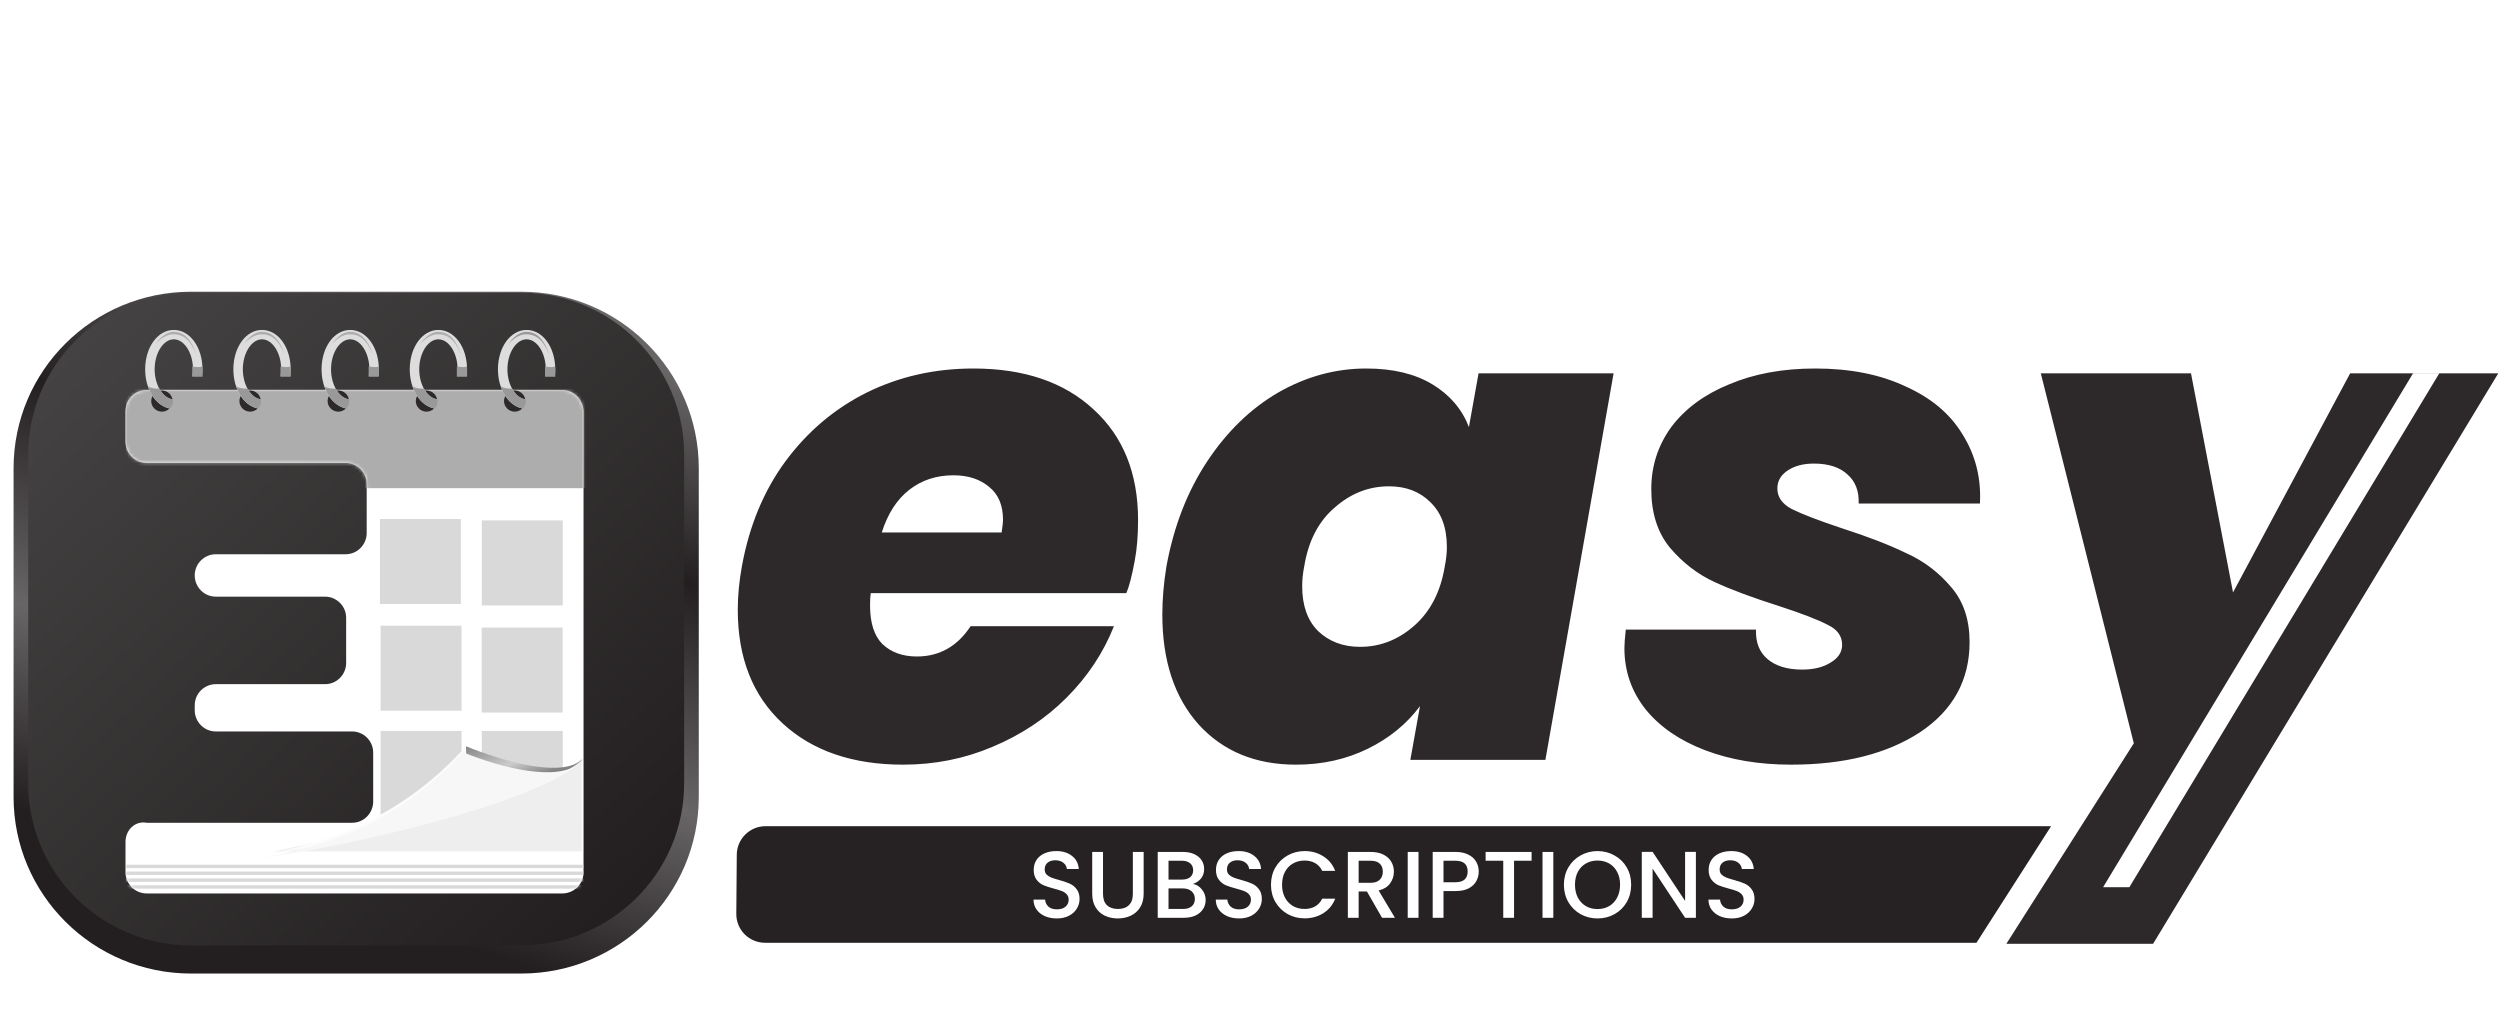 <svg width="737" height="305" viewBox="0 0 737 305" fill="none" xmlns="http://www.w3.org/2000/svg">
<path d="M286.958 108.634C301.852 108.634 313.633 112.628 322.299 120.617C331.1 128.606 335.501 139.506 335.501 153.318C335.501 157.922 335.162 161.984 334.485 165.504C333.673 169.837 332.86 172.952 332.048 174.847H256.694C256.559 175.66 256.491 176.878 256.491 178.503C256.491 183.649 257.71 187.44 260.147 189.878C262.72 192.315 266.105 193.533 270.302 193.533C276.937 193.533 282.218 190.555 286.145 184.597H328.392C325.278 192.45 320.606 199.491 314.377 205.72C308.284 211.813 301.04 216.62 292.645 220.141C284.385 223.661 275.583 225.422 266.24 225.422C251.346 225.422 239.497 221.36 230.696 213.235C221.895 205.111 217.494 193.94 217.494 179.722C217.494 175.66 217.9 171.395 218.713 166.926C220.879 155.01 225.144 144.719 231.508 136.053C238.008 127.252 245.997 120.482 255.475 115.742C265.089 111.003 275.583 108.634 286.958 108.634ZM295.285 156.974C295.556 155.078 295.691 153.859 295.691 153.318C295.691 148.985 294.337 145.735 291.629 143.568C288.921 141.267 285.4 140.116 281.067 140.116C276.057 140.116 271.724 141.537 268.068 144.381C264.412 147.224 261.704 151.422 259.944 156.974H295.285ZM343.871 166.926C346.038 155.146 350.032 144.855 355.855 136.053C361.677 127.252 368.651 120.482 376.775 115.742C385.035 111.003 393.701 108.634 402.773 108.634C410.627 108.634 417.126 110.191 422.272 113.305C427.417 116.419 431.005 120.617 433.036 125.898L435.88 110.055H475.69L455.582 224H415.772L418.616 208.157C414.689 213.438 409.543 217.636 403.179 220.75C396.815 223.865 389.774 225.422 382.056 225.422C370.14 225.422 360.594 221.495 353.417 213.641C346.241 205.652 342.652 194.82 342.652 181.144C342.652 176.675 343.059 171.936 343.871 166.926ZM425.928 166.926C426.334 164.895 426.537 162.999 426.537 161.239C426.537 155.552 424.912 151.151 421.662 148.037C418.548 144.923 414.486 143.365 409.476 143.365C403.518 143.365 398.169 145.464 393.43 149.662C388.691 153.724 385.712 159.479 384.493 166.926C384.087 168.957 383.884 170.921 383.884 172.816C383.884 178.503 385.441 182.904 388.555 186.018C391.805 189.133 395.935 190.69 400.945 190.69C406.903 190.69 412.252 188.591 416.991 184.394C421.73 180.196 424.709 174.373 425.928 166.926ZM528.028 225.422C518.55 225.422 510.087 224 502.64 221.156C495.192 218.313 489.37 214.318 485.172 209.173C480.975 203.892 478.876 197.867 478.876 191.096C478.876 189.878 479.011 188.05 479.282 185.612H517.67C517.534 189.404 518.685 192.315 521.123 194.346C523.56 196.377 526.945 197.393 531.278 197.393C534.663 197.393 537.439 196.716 539.606 195.361C541.908 194.007 543.059 192.247 543.059 190.081C543.059 187.508 541.637 185.545 538.793 184.19C535.95 182.701 531.211 180.873 524.576 178.706C516.857 176.269 510.493 173.9 505.483 171.598C500.473 169.296 496.072 165.911 492.281 161.442C488.625 156.974 486.797 151.219 486.797 144.178C486.797 137.407 488.761 131.314 492.687 125.898C496.75 120.482 502.437 116.284 509.749 113.305C517.061 110.191 525.523 108.634 535.137 108.634C545.428 108.634 554.297 110.394 561.745 113.914C569.327 117.3 574.947 122.039 578.603 128.132C582.394 134.225 584.087 140.996 583.681 148.443H547.933C548.069 144.787 546.985 141.944 544.683 139.912C542.382 137.746 539.064 136.663 534.731 136.663C531.617 136.663 529.044 137.34 527.013 138.694C524.982 140.048 523.966 141.808 523.966 143.975C523.966 146.547 525.388 148.578 528.232 150.068C531.211 151.557 536.153 153.453 543.059 155.755C550.641 158.192 556.938 160.63 561.948 163.067C567.093 165.369 571.494 168.686 575.15 173.019C578.806 177.217 580.634 182.633 580.634 189.268C580.634 200.507 575.759 209.376 566.01 215.876C556.261 222.24 543.6 225.422 528.028 225.422ZM645.905 110.055L658.295 174.644L692.824 110.055H736.492L634.734 278.23H591.472L629.047 219.125L601.627 110.055H645.905Z" fill="#2D292A"/>
<path d="M604.661 243.56H225.661C223.429 243.563 221.287 244.446 219.703 246.02C218.119 247.593 217.22 249.727 217.201 251.96L217.061 269.4C217.052 270.517 217.264 271.624 217.685 272.659C218.106 273.694 218.728 274.634 219.514 275.427C220.301 276.22 221.237 276.85 222.268 277.279C223.299 277.709 224.404 277.93 225.521 277.93H582.661L604.661 243.56Z" fill="#262223"/>
<path d="M311.552 270.756C310.248 270.756 309.075 270.532 308.033 270.085C306.99 269.62 306.171 268.968 305.575 268.13C304.979 267.292 304.681 266.315 304.681 265.197H308.088C308.163 266.035 308.489 266.724 309.066 267.264C309.662 267.804 310.49 268.074 311.552 268.074C312.65 268.074 313.507 267.814 314.121 267.292C314.736 266.752 315.043 266.063 315.043 265.225C315.043 264.574 314.847 264.043 314.456 263.633C314.084 263.224 313.609 262.907 313.032 262.684C312.473 262.46 311.691 262.218 310.686 261.958C309.42 261.622 308.386 261.287 307.586 260.952C306.804 260.598 306.133 260.058 305.575 259.332C305.016 258.606 304.737 257.638 304.737 256.427C304.737 255.31 305.016 254.333 305.575 253.495C306.133 252.657 306.915 252.014 307.921 251.568C308.926 251.121 310.09 250.897 311.412 250.897C313.293 250.897 314.829 251.372 316.021 252.322C317.231 253.253 317.901 254.537 318.032 256.176H314.512C314.456 255.468 314.121 254.863 313.507 254.361C312.892 253.858 312.082 253.606 311.077 253.606C310.165 253.606 309.42 253.839 308.843 254.305C308.265 254.77 307.977 255.441 307.977 256.316C307.977 256.912 308.154 257.405 308.507 257.796C308.88 258.168 309.345 258.466 309.904 258.69C310.462 258.913 311.226 259.155 312.194 259.416C313.479 259.77 314.522 260.123 315.322 260.477C316.142 260.831 316.831 261.38 317.389 262.125C317.966 262.851 318.255 263.829 318.255 265.058C318.255 266.045 317.985 266.976 317.445 267.851C316.924 268.726 316.151 269.433 315.127 269.973C314.121 270.495 312.93 270.756 311.552 270.756ZM325.168 251.149V263.522C325.168 264.993 325.55 266.101 326.313 266.845C327.095 267.59 328.175 267.963 329.553 267.963C330.95 267.963 332.03 267.59 332.793 266.845C333.575 266.101 333.966 264.993 333.966 263.522V251.149H337.15V263.466C337.15 265.048 336.806 266.389 336.117 267.488C335.428 268.586 334.506 269.406 333.352 269.946C332.197 270.486 330.922 270.756 329.525 270.756C328.129 270.756 326.853 270.486 325.699 269.946C324.563 269.406 323.66 268.586 322.99 267.488C322.319 266.389 321.984 265.048 321.984 263.466V251.149H325.168ZM351.686 260.589C352.728 260.775 353.613 261.324 354.339 262.237C355.065 263.149 355.428 264.183 355.428 265.337C355.428 266.324 355.168 267.218 354.646 268.018C354.143 268.8 353.408 269.424 352.44 269.89C351.472 270.337 350.345 270.56 349.06 270.56H341.296V251.149H348.697C350.019 251.149 351.155 251.372 352.105 251.819C353.054 252.266 353.771 252.871 354.255 253.634C354.739 254.379 354.981 255.217 354.981 256.148C354.981 257.265 354.683 258.196 354.088 258.941C353.492 259.686 352.691 260.235 351.686 260.589ZM344.48 259.304H348.418C349.461 259.304 350.271 259.071 350.848 258.606C351.444 258.122 351.741 257.433 351.741 256.539C351.741 255.664 351.444 254.984 350.848 254.5C350.271 253.998 349.461 253.746 348.418 253.746H344.48V259.304ZM348.781 267.963C349.861 267.963 350.708 267.702 351.323 267.18C351.937 266.659 352.244 265.933 352.244 265.002C352.244 264.052 351.918 263.298 351.267 262.74C350.615 262.181 349.749 261.902 348.669 261.902H344.48V267.963H348.781ZM365.284 270.756C363.981 270.756 362.808 270.532 361.765 270.085C360.722 269.62 359.903 268.968 359.307 268.13C358.711 267.292 358.413 266.315 358.413 265.197H361.821C361.895 266.035 362.221 266.724 362.799 267.264C363.394 267.804 364.223 268.074 365.284 268.074C366.383 268.074 367.239 267.814 367.854 267.292C368.468 266.752 368.776 266.063 368.776 265.225C368.776 264.574 368.58 264.043 368.189 263.633C367.817 263.224 367.342 262.907 366.765 262.684C366.206 262.46 365.424 262.218 364.418 261.958C363.152 261.622 362.119 261.287 361.318 260.952C360.536 260.598 359.866 260.058 359.307 259.332C358.749 258.606 358.469 257.638 358.469 256.427C358.469 255.31 358.749 254.333 359.307 253.495C359.866 252.657 360.648 252.014 361.653 251.568C362.659 251.121 363.823 250.897 365.145 250.897C367.025 250.897 368.561 251.372 369.753 252.322C370.963 253.253 371.634 254.537 371.764 256.176H368.245C368.189 255.468 367.854 254.863 367.239 254.361C366.625 253.858 365.815 253.606 364.809 253.606C363.897 253.606 363.152 253.839 362.575 254.305C361.998 254.77 361.709 255.441 361.709 256.316C361.709 256.912 361.886 257.405 362.24 257.796C362.612 258.168 363.078 258.466 363.636 258.69C364.195 258.913 364.958 259.155 365.927 259.416C367.211 259.77 368.254 260.123 369.055 260.477C369.874 260.831 370.563 261.38 371.122 262.125C371.699 262.851 371.987 263.829 371.987 265.058C371.987 266.045 371.717 266.976 371.178 267.851C370.656 268.726 369.883 269.433 368.859 269.973C367.854 270.495 366.662 270.756 365.284 270.756ZM374.683 260.812C374.683 258.913 375.121 257.209 375.996 255.701C376.89 254.193 378.091 253.02 379.599 252.182C381.126 251.326 382.792 250.897 384.598 250.897C386.665 250.897 388.499 251.409 390.101 252.433C391.72 253.439 392.894 254.873 393.62 256.735H389.793C389.291 255.711 388.592 254.947 387.699 254.444C386.805 253.942 385.771 253.69 384.598 253.69C383.314 253.69 382.168 253.979 381.163 254.556C380.157 255.133 379.366 255.962 378.789 257.042C378.23 258.122 377.951 259.379 377.951 260.812C377.951 262.246 378.23 263.503 378.789 264.583C379.366 265.663 380.157 266.501 381.163 267.097C382.168 267.674 383.314 267.963 384.598 267.963C385.771 267.963 386.805 267.711 387.699 267.208C388.592 266.706 389.291 265.942 389.793 264.918H393.62C392.894 266.78 391.72 268.214 390.101 269.219C388.499 270.225 386.665 270.728 384.598 270.728C382.774 270.728 381.107 270.309 379.599 269.471C378.091 268.614 376.89 267.432 375.996 265.924C375.121 264.415 374.683 262.712 374.683 260.812ZM407.429 270.56L402.961 262.795H400.531V270.56H397.347V251.149H404.05C405.539 251.149 406.796 251.409 407.82 251.931C408.863 252.452 409.636 253.15 410.139 254.025C410.66 254.901 410.921 255.878 410.921 256.958C410.921 258.224 410.548 259.379 409.803 260.421C409.077 261.446 407.951 262.144 406.424 262.516L411.228 270.56H407.429ZM400.531 260.254H404.05C405.241 260.254 406.135 259.956 406.731 259.36C407.346 258.764 407.653 257.964 407.653 256.958C407.653 255.953 407.355 255.171 406.759 254.612C406.163 254.035 405.26 253.746 404.05 253.746H400.531V260.254ZM418.178 251.149V270.56H414.994V251.149H418.178ZM435.932 256.93C435.932 257.917 435.699 258.848 435.234 259.723C434.768 260.598 434.024 261.315 432.999 261.874C431.975 262.414 430.663 262.684 429.061 262.684H425.542V270.56H422.358V251.149H429.061C430.551 251.149 431.808 251.409 432.832 251.931C433.875 252.433 434.647 253.122 435.15 253.998C435.671 254.873 435.932 255.85 435.932 256.93ZM429.061 260.086C430.272 260.086 431.175 259.816 431.771 259.276C432.366 258.718 432.664 257.936 432.664 256.93C432.664 254.807 431.463 253.746 429.061 253.746H425.542V260.086H429.061ZM451.509 251.149V253.746H446.342V270.56H443.158V253.746H437.963V251.149H451.509ZM457.918 251.149V270.56H454.734V251.149H457.918ZM470.952 270.756C469.146 270.756 467.48 270.337 465.953 269.499C464.445 268.642 463.244 267.46 462.35 265.952C461.475 264.425 461.037 262.712 461.037 260.812C461.037 258.913 461.475 257.209 462.35 255.701C463.244 254.193 464.445 253.02 465.953 252.182C467.48 251.326 469.146 250.897 470.952 250.897C472.777 250.897 474.443 251.326 475.952 252.182C477.479 253.02 478.679 254.193 479.555 255.701C480.43 257.209 480.867 258.913 480.867 260.812C480.867 262.712 480.43 264.425 479.555 265.952C478.679 267.46 477.479 268.642 475.952 269.499C474.443 270.337 472.777 270.756 470.952 270.756ZM470.952 267.99C472.237 267.99 473.382 267.702 474.388 267.125C475.393 266.529 476.175 265.691 476.734 264.611C477.311 263.512 477.6 262.246 477.6 260.812C477.6 259.379 477.311 258.122 476.734 257.042C476.175 255.962 475.393 255.133 474.388 254.556C473.382 253.979 472.237 253.69 470.952 253.69C469.667 253.69 468.522 253.979 467.517 254.556C466.511 255.133 465.72 255.962 465.143 257.042C464.584 258.122 464.305 259.379 464.305 260.812C464.305 262.246 464.584 263.512 465.143 264.611C465.72 265.691 466.511 266.529 467.517 267.125C468.522 267.702 469.667 267.99 470.952 267.99ZM499.949 270.56H496.765L487.185 256.064V270.56H484.001V251.121H487.185L496.765 265.588V251.121H499.949V270.56ZM510.526 270.756C509.222 270.756 508.049 270.532 507.007 270.085C505.964 269.62 505.145 268.968 504.549 268.13C503.953 267.292 503.655 266.315 503.655 265.197H507.062C507.137 266.035 507.463 266.724 508.04 267.264C508.636 267.804 509.464 268.074 510.526 268.074C511.624 268.074 512.481 267.814 513.095 267.292C513.71 266.752 514.017 266.063 514.017 265.225C514.017 264.574 513.821 264.043 513.43 263.633C513.058 263.224 512.583 262.907 512.006 262.684C511.447 262.46 510.665 262.218 509.66 261.958C508.394 261.622 507.36 261.287 506.56 260.952C505.778 260.598 505.107 260.058 504.549 259.332C503.99 258.606 503.711 257.638 503.711 256.427C503.711 255.31 503.99 254.333 504.549 253.495C505.107 252.657 505.889 252.014 506.895 251.568C507.9 251.121 509.064 250.897 510.386 250.897C512.267 250.897 513.803 251.372 514.995 252.322C516.205 253.253 516.875 254.537 517.005 256.176H513.486C513.43 255.468 513.095 254.863 512.481 254.361C511.866 253.858 511.056 253.606 510.051 253.606C509.139 253.606 508.394 253.839 507.817 254.305C507.239 254.77 506.951 255.441 506.951 256.316C506.951 256.912 507.128 257.405 507.481 257.796C507.854 258.168 508.319 258.466 508.878 258.69C509.436 258.913 510.2 259.155 511.168 259.416C512.453 259.77 513.496 260.123 514.296 260.477C515.116 260.831 515.805 261.38 516.363 262.125C516.94 262.851 517.229 263.829 517.229 265.058C517.229 266.045 516.959 266.976 516.419 267.851C515.898 268.726 515.125 269.433 514.101 269.973C513.095 270.495 511.904 270.756 510.526 270.756Z" fill="white"/>
<path d="M620 261.54H627.74L719.13 110H711.4L620 261.54Z" fill="white"/>
<g clip-path="url(#clip0_77_1908)">
<g filter="url(#filter0_d_77_1908)">
<path d="M153.681 82H56.319C27.424 82 4 105.308 4 134.06V230.94C4 259.692 27.424 283 56.319 283H153.681C182.576 283 206 259.692 206 230.94V134.06C206 105.308 182.576 82 153.681 82Z" fill="url(#paint0_linear_77_1908)"/>
</g>
<path d="M153.681 86.292H56.319C29.806 86.292 8.313 107.678 8.313 134.06V230.94C8.313 257.322 29.806 278.708 56.319 278.708H153.681C180.194 278.708 201.687 257.322 201.687 230.94V134.06C201.687 107.678 180.194 86.292 153.681 86.292Z" fill="url(#paint1_linear_77_1908)"/>
</g>
<g clip-path="url(#clip1_77_1908)" filter="url(#filter1_d_77_1908)">
<path d="M165.813 111H43.217C39.71 111 37 113.724 37 117.249V126.223C37 129.588 39.71 132.472 43.217 132.472H101.885C105.233 132.472 108.102 135.197 108.102 138.722V153.144C108.102 156.509 105.392 159.393 101.885 159.393H63.623C60.276 159.393 57.406 162.117 57.406 165.643C57.406 169.008 60.116 171.892 63.623 171.892H95.827C99.174 171.892 102.044 174.616 102.044 178.142V191.442C102.044 194.807 99.334 197.691 95.827 197.691H63.623C60.276 197.691 57.406 200.415 57.406 203.941V205.383C57.406 208.748 60.116 211.632 63.623 211.632H103.798C107.146 211.632 110.015 214.356 110.015 217.882V232.303C110.015 235.669 107.305 238.553 103.798 238.553H43.217C39.71 237.912 37 240.796 37 244.161V253.135C37 256.5 39.71 259.384 43.217 259.384H165.813C169.161 259.384 172.03 256.66 172.03 253.135V117.249C171.871 113.724 169.161 111 165.813 111Z" fill="white"/>
<mask id="mask0_77_1908" style="mask-type:alpha" maskUnits="userSpaceOnUse" x="37" y="111" width="136" height="149">
<path d="M165.813 111H43.217C39.71 111 37 113.724 37 117.249V126.223C37 129.588 39.71 132.472 43.217 132.472H101.885C105.233 132.472 108.102 135.197 108.102 138.722V153.144C108.102 156.509 105.392 159.393 101.885 159.393H63.623C60.276 159.393 57.406 162.117 57.406 165.643C57.406 169.008 60.116 171.892 63.623 171.892H95.827C99.174 171.892 102.044 174.616 102.044 178.142V191.442C102.044 194.807 99.334 197.691 95.827 197.691H63.623C60.276 197.691 57.406 200.415 57.406 203.941V205.383C57.406 208.748 60.116 211.632 63.623 211.632H103.798C107.146 211.632 110.015 214.356 110.015 217.882V232.303C110.015 235.669 107.305 238.553 103.798 238.553H43.217C39.71 237.912 37 240.796 37 244.161V253.135C37 256.5 39.71 259.384 43.217 259.384H165.813C169.161 259.384 172.03 256.66 172.03 253.135V117.249C171.871 113.724 169.161 111 165.813 111Z" fill="white"/>
</mask>
<g mask="url(#mask0_77_1908)">
<rect x="36" y="250.919" width="136" height="1.01" fill="#D9D9D9"/>
<rect x="36" y="252.938" width="136" height="1.01" fill="#D9D9D9"/>
<rect x="36" y="254.958" width="136" height="1.01" fill="#D9D9D9"/>
<rect x="36" y="256.977" width="136" height="1.01" fill="#D9D9D9"/>
</g>
<mask id="mask1_77_1908" style="mask-type:alpha" maskUnits="userSpaceOnUse" x="37" y="111" width="136" height="149">
<path d="M165.813 111H43.217C39.71 111 37 113.724 37 117.249V126.223C37 129.588 39.71 132.472 43.217 132.472H101.885C105.233 132.472 108.102 135.197 108.102 138.722V153.144C108.102 156.509 105.392 159.393 101.885 159.393H63.623C60.276 159.393 57.406 162.117 57.406 165.643C57.406 169.008 60.116 171.892 63.623 171.892H95.827C99.174 171.892 102.044 174.616 102.044 178.142V191.442C102.044 194.807 99.334 197.691 95.827 197.691H63.623C60.276 197.691 57.406 200.415 57.406 203.941V205.383C57.406 208.748 60.116 211.632 63.623 211.632H103.798C107.146 211.632 110.015 214.356 110.015 217.882V232.303C110.015 235.669 107.305 238.553 103.798 238.553H43.217C39.71 237.912 37 240.796 37 244.161V253.135C37 256.5 39.71 259.384 43.217 259.384H165.813C169.161 259.384 172.03 256.66 172.03 253.135V117.249C171.871 113.724 169.161 111 165.813 111Z" fill="white"/>
</mask>
<g mask="url(#mask1_77_1908)">
<g filter="url(#filter2_i_77_1908)">
<rect x="33.419" y="109.795" width="144.419" height="30.127" fill="#ADADAD"/>
</g>
</g>
<g filter="url(#filter3_i_77_1908)">
<rect x="112" y="149" width="23.871" height="25.064" fill="#D9D9D9"/>
</g>
<g filter="url(#filter4_i_77_1908)">
<rect x="142.032" y="149.419" width="23.871" height="25.064" fill="#D9D9D9"/>
</g>
<g filter="url(#filter5_i_77_1908)">
<rect x="112.193" y="180.452" width="23.871" height="25.064" fill="#D9D9D9"/>
</g>
<g filter="url(#filter6_i_77_1908)">
<rect x="142" y="181" width="23.871" height="25.064" fill="#D9D9D9"/>
</g>
<g filter="url(#filter7_i_77_1908)">
<rect x="112.193" y="211.484" width="23.871" height="25.064" fill="#D9D9D9"/>
</g>
<g filter="url(#filter8_i_77_1908)">
<rect x="142.032" y="211.484" width="23.871" height="14.323" fill="#D9D9D9"/>
</g>
</g>
<path d="M128.5 240.5C123.3 242.1 94.333 248.167 80.5 251H171.5V223.5C165.5 229.5 140.333 237.333 128.5 240.5Z" fill="#EEEEEE"/>
<g filter="url(#filter9_d_77_1908)">
<path d="M137.702 237.833C116.143 244.352 90.991 249.277 78.088 250.871C100.464 246.96 120.879 237.398 137.375 219L137.702 237.833Z" fill="#FCFCFC"/>
<path d="M137.375 219C148.482 223.491 164.324 227.982 170.857 223.491C171.184 223.201 171.674 223.056 172 222.767L171.837 222.911C165.631 228.127 152.565 233.342 137.702 237.833L137.375 219Z" fill="url(#paint2_linear_77_1908)"/>
<g filter="url(#filter10_d_77_1908)">
<path d="M171.836 223.056C156.974 235.66 99.974 248.263 78.088 250.871C100.464 247.104 120.879 238.123 137.375 219.724C149.134 224.505 165.303 228.561 172 222.911C172 222.911 171.836 222.911 171.836 223.056Z" fill="url(#paint3_linear_77_1908)"/>
</g>
</g>
<path d="M50.884 118.237C50.884 119.945 49.456 121.359 47.731 121.359C46.005 121.359 44.578 119.945 44.578 118.237C44.578 116.528 46.005 115.114 47.731 115.114C49.456 115.114 50.884 116.528 50.884 118.237Z" fill="#2D292A"/>
<path d="M56.715 110.872C56.834 110.224 56.893 109.576 56.893 108.869C56.893 104.097 54.335 100.032 51.241 100.032C48.148 100.032 45.589 104.097 45.589 108.869C45.589 113.464 47.969 117.353 50.825 117.706C50.944 118.178 50.944 119.415 49.992 120.416C45.887 119.592 42.793 114.819 42.793 108.869C42.793 102.389 46.482 97.263 51.241 97.263C56.001 97.263 59.69 102.389 59.69 108.869C59.69 109.576 59.63 110.224 59.571 110.872H56.715Z" fill="#DDDDDD"/>
<path d="M43.626 113.936C44.816 117.353 47.136 119.827 50.051 120.416C51.003 119.474 51.003 118.237 50.884 117.706C49.337 117.53 47.91 116.292 46.958 114.525C45.827 114.643 44.637 114.466 43.626 113.936Z" fill="#999999"/>
<path d="M56.673 108.073C56.673 108.073 56.673 108.767 56.673 108.927C56.673 109.78 56.673 110.634 56.673 111.061H59.69C59.759 110.474 59.69 109.46 59.69 108.82C59.69 108.553 59.69 108.287 59.621 108.073C58.725 108.34 57.776 108.18 56.673 108.073Z" fill="#999999"/>
<path d="M45.897 101.44C46.889 99.831 49.031 97.722 51.33 97.834C53.681 97.889 56.137 99.165 57.965 104.659C56.973 102.384 55.196 98 50.337 98.61C48.874 98.832 46.941 100.108 45.897 101.44Z" fill="#ADADAD"/>
<path d="M76.884 118.237C76.884 119.945 75.456 121.359 73.731 121.359C72.005 121.359 70.578 119.945 70.578 118.237C70.578 116.528 72.005 115.114 73.731 115.114C75.456 115.114 76.884 116.528 76.884 118.237Z" fill="#2D292A"/>
<path d="M82.715 110.872C82.834 110.224 82.893 109.576 82.893 108.869C82.893 104.097 80.335 100.032 77.241 100.032C74.147 100.032 71.589 104.097 71.589 108.869C71.589 113.464 73.969 117.353 76.825 117.706C76.944 118.178 76.944 119.415 75.992 120.416C71.887 119.592 68.793 114.819 68.793 108.869C68.793 102.389 72.482 97.263 77.241 97.263C82.001 97.263 85.689 102.389 85.689 108.869C85.689 109.576 85.63 110.224 85.57 110.872H82.715Z" fill="#DDDDDD"/>
<path d="M69.626 113.936C70.816 117.353 73.136 119.827 76.051 120.416C77.003 119.474 77.003 118.237 76.884 117.706C75.338 117.53 73.91 116.292 72.958 114.525C71.827 114.643 70.637 114.466 69.626 113.936Z" fill="#999999"/>
<path d="M82.673 108.073C82.673 108.073 82.673 108.767 82.673 108.927C82.673 109.78 82.673 110.634 82.673 111.061H85.69C85.759 110.474 85.69 109.46 85.69 108.82C85.69 108.553 85.69 108.287 85.621 108.073C84.725 108.34 83.776 108.18 82.673 108.073Z" fill="#999999"/>
<path d="M71.897 101.44C72.889 99.831 75.031 97.722 77.33 97.834C79.681 97.889 82.137 99.165 83.966 104.659C82.973 102.384 81.196 98 76.337 98.61C74.874 98.832 72.941 100.108 71.897 101.44Z" fill="#ACACAC"/>
<path d="M102.884 118.237C102.884 119.945 101.456 121.359 99.731 121.359C98.005 121.359 96.578 119.945 96.578 118.237C96.578 116.528 98.005 115.114 99.731 115.114C101.456 115.114 102.884 116.528 102.884 118.237Z" fill="#2D292A"/>
<path d="M108.715 110.872C108.834 110.224 108.893 109.576 108.893 108.869C108.893 104.097 106.335 100.032 103.241 100.032C100.148 100.032 97.589 104.097 97.589 108.869C97.589 113.464 99.969 117.353 102.825 117.706C102.944 118.178 102.944 119.415 101.992 120.416C97.887 119.592 94.793 114.819 94.793 108.869C94.793 102.389 98.482 97.263 103.241 97.263C108.001 97.263 111.69 102.389 111.69 108.869C111.69 109.576 111.63 110.224 111.571 110.872H108.715Z" fill="#DDDDDD"/>
<path d="M95.626 113.936C96.816 117.353 99.136 119.827 102.051 120.416C103.003 119.474 103.003 118.237 102.884 117.706C101.337 117.53 99.91 116.292 98.958 114.525C97.827 114.643 96.637 114.466 95.626 113.936Z" fill="#999999"/>
<path d="M108.673 108.073C108.673 108.073 108.673 108.767 108.673 108.927C108.673 109.78 108.673 110.634 108.673 111.061H111.69C111.759 110.474 111.69 109.46 111.69 108.82C111.69 108.553 111.69 108.287 111.621 108.073C110.725 108.34 109.776 108.18 108.673 108.073Z" fill="#999999"/>
<path d="M97.897 101.44C98.889 99.831 101.031 97.722 103.33 97.834C105.681 97.889 108.137 99.165 109.965 104.659C108.973 102.384 107.196 98 102.337 98.61C100.875 98.832 98.941 100.108 97.897 101.44Z" fill="#ADADAD"/>
<path d="M128.884 118.237C128.884 119.945 127.456 121.359 125.731 121.359C124.006 121.359 122.578 119.945 122.578 118.237C122.578 116.528 124.006 115.114 125.731 115.114C127.456 115.114 128.884 116.528 128.884 118.237Z" fill="#2D292A"/>
<path d="M134.715 110.872C134.834 110.224 134.893 109.576 134.893 108.869C134.893 104.097 132.335 100.032 129.241 100.032C126.148 100.032 123.589 104.097 123.589 108.869C123.589 113.464 125.969 117.353 128.825 117.706C128.944 118.178 128.944 119.415 127.992 120.416C123.887 119.592 120.793 114.819 120.793 108.869C120.793 102.389 124.482 97.263 129.241 97.263C134.001 97.263 137.69 102.389 137.69 108.869C137.69 109.576 137.63 110.224 137.571 110.872H134.715Z" fill="#DDDDDD"/>
<path d="M121.626 113.936C122.816 117.353 125.136 119.827 128.051 120.416C129.003 119.474 129.003 118.237 128.884 117.706C127.337 117.53 125.91 116.292 124.958 114.525C123.827 114.643 122.637 114.466 121.626 113.936Z" fill="#999999"/>
<path d="M134.673 108.073C134.673 108.073 134.673 108.767 134.673 108.927C134.673 109.78 134.673 110.634 134.673 111.061H137.69C137.759 110.474 137.69 109.46 137.69 108.82C137.69 108.553 137.69 108.287 137.621 108.073C136.725 108.34 135.776 108.18 134.673 108.073Z" fill="#999999"/>
<path d="M123.896 101.44C124.889 99.831 127.031 97.722 129.33 97.834C131.681 97.889 134.137 99.165 135.965 104.659C134.973 102.384 133.196 98 128.337 98.61C126.875 98.832 124.941 100.108 123.896 101.44Z" fill="#ADADAD"/>
<path d="M154.884 118.237C154.884 119.945 153.456 121.359 151.731 121.359C150.006 121.359 148.578 119.945 148.578 118.237C148.578 116.528 150.006 115.114 151.731 115.114C153.456 115.114 154.884 116.528 154.884 118.237Z" fill="#2D292A"/>
<path d="M160.715 110.872C160.834 110.224 160.893 109.576 160.893 108.869C160.893 104.097 158.335 100.032 155.241 100.032C152.148 100.032 149.589 104.097 149.589 108.869C149.589 113.464 151.969 117.353 154.825 117.706C154.944 118.178 154.944 119.415 153.992 120.416C149.887 119.592 146.793 114.819 146.793 108.869C146.793 102.389 150.482 97.263 155.241 97.263C160.001 97.263 163.69 102.389 163.69 108.869C163.69 109.576 163.63 110.224 163.571 110.872H160.715Z" fill="#DDDDDD"/>
<path d="M147.626 113.936C148.816 117.353 151.136 119.827 154.051 120.416C155.003 119.474 155.003 118.237 154.884 117.706C153.337 117.53 151.91 116.292 150.958 114.525C149.827 114.643 148.637 114.466 147.626 113.936Z" fill="#999999"/>
<path d="M160.673 108.073C160.673 108.073 160.673 108.767 160.673 108.927C160.673 109.78 160.673 110.634 160.673 111.061H163.69C163.759 110.474 163.69 109.46 163.69 108.82C163.69 108.553 163.69 108.287 163.621 108.073C162.725 108.34 161.776 108.18 160.673 108.073Z" fill="#999999"/>
<path d="M149.896 101.44C150.889 99.831 153.031 97.722 155.33 97.834C157.681 97.889 160.137 99.165 161.965 104.659C160.973 102.384 159.196 98 154.337 98.61C152.875 98.832 150.941 100.108 149.896 101.44Z" fill="#999999"/>
<defs>
<filter id="filter0_d_77_1908" x="0" y="82" width="210" height="209" filterUnits="userSpaceOnUse" color-interpolation-filters="sRGB">
<feFlood flood-opacity="0" result="BackgroundImageFix"/>
<feColorMatrix in="SourceAlpha" type="matrix" values="0 0 0 0 0 0 0 0 0 0 0 0 0 0 0 0 0 0 127 0" result="hardAlpha"/>
<feOffset dy="4"/>
<feGaussianBlur stdDeviation="2"/>
<feComposite in2="hardAlpha" operator="out"/>
<feColorMatrix type="matrix" values="0 0 0 0 0 0 0 0 0 0 0 0 0 0 0 0 0 0 0.25 0"/>
<feBlend mode="normal" in2="BackgroundImageFix" result="effect1_dropShadow_77_1908"/>
<feBlend mode="normal" in="SourceGraphic" in2="effect1_dropShadow_77_1908" result="shape"/>
</filter>
<filter id="filter1_d_77_1908" x="33" y="67" width="144" height="223" filterUnits="userSpaceOnUse" color-interpolation-filters="sRGB">
<feFlood flood-opacity="0" result="BackgroundImageFix"/>
<feColorMatrix in="SourceAlpha" type="matrix" values="0 0 0 0 0 0 0 0 0 0 0 0 0 0 0 0 0 0 127 0" result="hardAlpha"/>
<feOffset dy="4"/>
<feGaussianBlur stdDeviation="2"/>
<feComposite in2="hardAlpha" operator="out"/>
<feColorMatrix type="matrix" values="0 0 0 0 0 0 0 0 0 0 0 0 0 0 0 0 0 0 0.25 0"/>
<feBlend mode="normal" in2="BackgroundImageFix" result="effect1_dropShadow_77_1908"/>
<feBlend mode="normal" in="SourceGraphic" in2="effect1_dropShadow_77_1908" result="shape"/>
</filter>
<filter id="filter2_i_77_1908" x="33.419" y="109.795" width="144.419" height="30.127" filterUnits="userSpaceOnUse" color-interpolation-filters="sRGB">
<feFlood flood-opacity="0" result="BackgroundImageFix"/>
<feBlend mode="normal" in="SourceGraphic" in2="BackgroundImageFix" result="shape"/>
<feColorMatrix in="SourceAlpha" type="matrix" values="0 0 0 0 0 0 0 0 0 0 0 0 0 0 0 0 0 0 127 0" result="hardAlpha"/>
<feOffset/>
<feGaussianBlur stdDeviation="2"/>
<feComposite in2="hardAlpha" operator="arithmetic" k2="-1" k3="1"/>
<feColorMatrix type="matrix" values="0 0 0 0 0 0 0 0 0 0 0 0 0 0 0 0 0 0 0.25 0"/>
<feBlend mode="normal" in2="shape" result="effect1_innerShadow_77_1908"/>
</filter>
<filter id="filter3_i_77_1908" x="112" y="149" width="23.871" height="25.064" filterUnits="userSpaceOnUse" color-interpolation-filters="sRGB">
<feFlood flood-opacity="0" result="BackgroundImageFix"/>
<feBlend mode="normal" in="SourceGraphic" in2="BackgroundImageFix" result="shape"/>
<feColorMatrix in="SourceAlpha" type="matrix" values="0 0 0 0 0 0 0 0 0 0 0 0 0 0 0 0 0 0 127 0" result="hardAlpha"/>
<feOffset/>
<feGaussianBlur stdDeviation="2"/>
<feComposite in2="hardAlpha" operator="arithmetic" k2="-1" k3="1"/>
<feColorMatrix type="matrix" values="0 0 0 0 0 0 0 0 0 0 0 0 0 0 0 0 0 0 0.25 0"/>
<feBlend mode="normal" in2="shape" result="effect1_innerShadow_77_1908"/>
</filter>
<filter id="filter4_i_77_1908" x="142.032" y="149.419" width="23.871" height="25.064" filterUnits="userSpaceOnUse" color-interpolation-filters="sRGB">
<feFlood flood-opacity="0" result="BackgroundImageFix"/>
<feBlend mode="normal" in="SourceGraphic" in2="BackgroundImageFix" result="shape"/>
<feColorMatrix in="SourceAlpha" type="matrix" values="0 0 0 0 0 0 0 0 0 0 0 0 0 0 0 0 0 0 127 0" result="hardAlpha"/>
<feOffset/>
<feGaussianBlur stdDeviation="2"/>
<feComposite in2="hardAlpha" operator="arithmetic" k2="-1" k3="1"/>
<feColorMatrix type="matrix" values="0 0 0 0 0 0 0 0 0 0 0 0 0 0 0 0 0 0 0.25 0"/>
<feBlend mode="normal" in2="shape" result="effect1_innerShadow_77_1908"/>
</filter>
<filter id="filter5_i_77_1908" x="112.193" y="180.452" width="23.871" height="25.064" filterUnits="userSpaceOnUse" color-interpolation-filters="sRGB">
<feFlood flood-opacity="0" result="BackgroundImageFix"/>
<feBlend mode="normal" in="SourceGraphic" in2="BackgroundImageFix" result="shape"/>
<feColorMatrix in="SourceAlpha" type="matrix" values="0 0 0 0 0 0 0 0 0 0 0 0 0 0 0 0 0 0 127 0" result="hardAlpha"/>
<feOffset/>
<feGaussianBlur stdDeviation="2"/>
<feComposite in2="hardAlpha" operator="arithmetic" k2="-1" k3="1"/>
<feColorMatrix type="matrix" values="0 0 0 0 0 0 0 0 0 0 0 0 0 0 0 0 0 0 0.25 0"/>
<feBlend mode="normal" in2="shape" result="effect1_innerShadow_77_1908"/>
</filter>
<filter id="filter6_i_77_1908" x="142" y="181" width="23.871" height="25.064" filterUnits="userSpaceOnUse" color-interpolation-filters="sRGB">
<feFlood flood-opacity="0" result="BackgroundImageFix"/>
<feBlend mode="normal" in="SourceGraphic" in2="BackgroundImageFix" result="shape"/>
<feColorMatrix in="SourceAlpha" type="matrix" values="0 0 0 0 0 0 0 0 0 0 0 0 0 0 0 0 0 0 127 0" result="hardAlpha"/>
<feOffset/>
<feGaussianBlur stdDeviation="2"/>
<feComposite in2="hardAlpha" operator="arithmetic" k2="-1" k3="1"/>
<feColorMatrix type="matrix" values="0 0 0 0 0 0 0 0 0 0 0 0 0 0 0 0 0 0 0.25 0"/>
<feBlend mode="normal" in2="shape" result="effect1_innerShadow_77_1908"/>
</filter>
<filter id="filter7_i_77_1908" x="112.193" y="211.484" width="23.871" height="25.064" filterUnits="userSpaceOnUse" color-interpolation-filters="sRGB">
<feFlood flood-opacity="0" result="BackgroundImageFix"/>
<feBlend mode="normal" in="SourceGraphic" in2="BackgroundImageFix" result="shape"/>
<feColorMatrix in="SourceAlpha" type="matrix" values="0 0 0 0 0 0 0 0 0 0 0 0 0 0 0 0 0 0 127 0" result="hardAlpha"/>
<feOffset/>
<feGaussianBlur stdDeviation="2"/>
<feComposite in2="hardAlpha" operator="arithmetic" k2="-1" k3="1"/>
<feColorMatrix type="matrix" values="0 0 0 0 0 0 0 0 0 0 0 0 0 0 0 0 0 0 0.25 0"/>
<feBlend mode="normal" in2="shape" result="effect1_innerShadow_77_1908"/>
</filter>
<filter id="filter8_i_77_1908" x="142.032" y="211.484" width="23.871" height="14.323" filterUnits="userSpaceOnUse" color-interpolation-filters="sRGB">
<feFlood flood-opacity="0" result="BackgroundImageFix"/>
<feBlend mode="normal" in="SourceGraphic" in2="BackgroundImageFix" result="shape"/>
<feColorMatrix in="SourceAlpha" type="matrix" values="0 0 0 0 0 0 0 0 0 0 0 0 0 0 0 0 0 0 127 0" result="hardAlpha"/>
<feOffset/>
<feGaussianBlur stdDeviation="2"/>
<feComposite in2="hardAlpha" operator="arithmetic" k2="-1" k3="1"/>
<feColorMatrix type="matrix" values="0 0 0 0 0 0 0 0 0 0 0 0 0 0 0 0 0 0 0.25 0"/>
<feBlend mode="normal" in2="shape" result="effect1_innerShadow_77_1908"/>
</filter>
<filter id="filter9_d_77_1908" x="74.088" y="216" width="101.912" height="39.871" filterUnits="userSpaceOnUse" color-interpolation-filters="sRGB">
<feFlood flood-opacity="0" result="BackgroundImageFix"/>
<feColorMatrix in="SourceAlpha" type="matrix" values="0 0 0 0 0 0 0 0 0 0 0 0 0 0 0 0 0 0 127 0" result="hardAlpha"/>
<feOffset dy="1"/>
<feGaussianBlur stdDeviation="2"/>
<feComposite in2="hardAlpha" operator="out"/>
<feColorMatrix type="matrix" values="0 0 0 0 0 0 0 0 0 0 0 0 0 0 0 0 0 0 0.25 0"/>
<feBlend mode="normal" in2="BackgroundImageFix" result="effect1_dropShadow_77_1908"/>
<feBlend mode="normal" in="SourceGraphic" in2="effect1_dropShadow_77_1908" result="shape"/>
</filter>
<filter id="filter10_d_77_1908" x="75.088" y="218.724" width="97.911" height="35.147" filterUnits="userSpaceOnUse" color-interpolation-filters="sRGB">
<feFlood flood-opacity="0" result="BackgroundImageFix"/>
<feColorMatrix in="SourceAlpha" type="matrix" values="0 0 0 0 0 0 0 0 0 0 0 0 0 0 0 0 0 0 127 0" result="hardAlpha"/>
<feOffset dx="-1" dy="1"/>
<feGaussianBlur stdDeviation="1"/>
<feComposite in2="hardAlpha" operator="out"/>
<feColorMatrix type="matrix" values="0 0 0 0 0 0 0 0 0 0 0 0 0 0 0 0 0 0 0.1 0"/>
<feBlend mode="normal" in2="BackgroundImageFix" result="effect1_dropShadow_77_1908"/>
<feBlend mode="normal" in="SourceGraphic" in2="effect1_dropShadow_77_1908" result="shape"/>
</filter>
<linearGradient id="paint0_linear_77_1908" x1="135.207" y1="86.707" x2="81.777" y2="257.815" gradientUnits="userSpaceOnUse">
<stop stop-color="#686566"/>
<stop offset="0.32" stop-color="#231F20"/>
<stop offset="0.68" stop-color="#686566"/>
<stop offset="1" stop-color="#231F20"/>
</linearGradient>
<linearGradient id="paint1_linear_77_1908" x1="24.027" y1="99.396" x2="183.971" y2="265.196" gradientUnits="userSpaceOnUse">
<stop stop-color="#444242"/>
<stop offset="1" stop-color="#231F20"/>
</linearGradient>
<linearGradient id="paint2_linear_77_1908" x1="155.772" y1="231.595" x2="148.471" y2="214.295" gradientUnits="userSpaceOnUse">
<stop offset="0.106" stop-color="#828282"/>
<stop offset="0.47" stop-color="#CBCBCB"/>
<stop offset="1" stop-color="#858585"/>
</linearGradient>
<linearGradient id="paint3_linear_77_1908" x1="127.486" y1="241.187" x2="122.069" y2="224.598" gradientUnits="userSpaceOnUse">
<stop stop-color="#F7F7F7"/>
<stop offset="0.245" stop-color="#F7F7F7"/>
<stop offset="1" stop-color="#F7F7F7"/>
</linearGradient>
<clipPath id="clip0_77_1908">
<rect width="210" height="209" fill="white" transform="translate(0 82)"/>
</clipPath>
<clipPath id="clip1_77_1908">
<rect width="136" height="215" fill="white" transform="translate(37 67)"/>
</clipPath>
</defs>
</svg>
